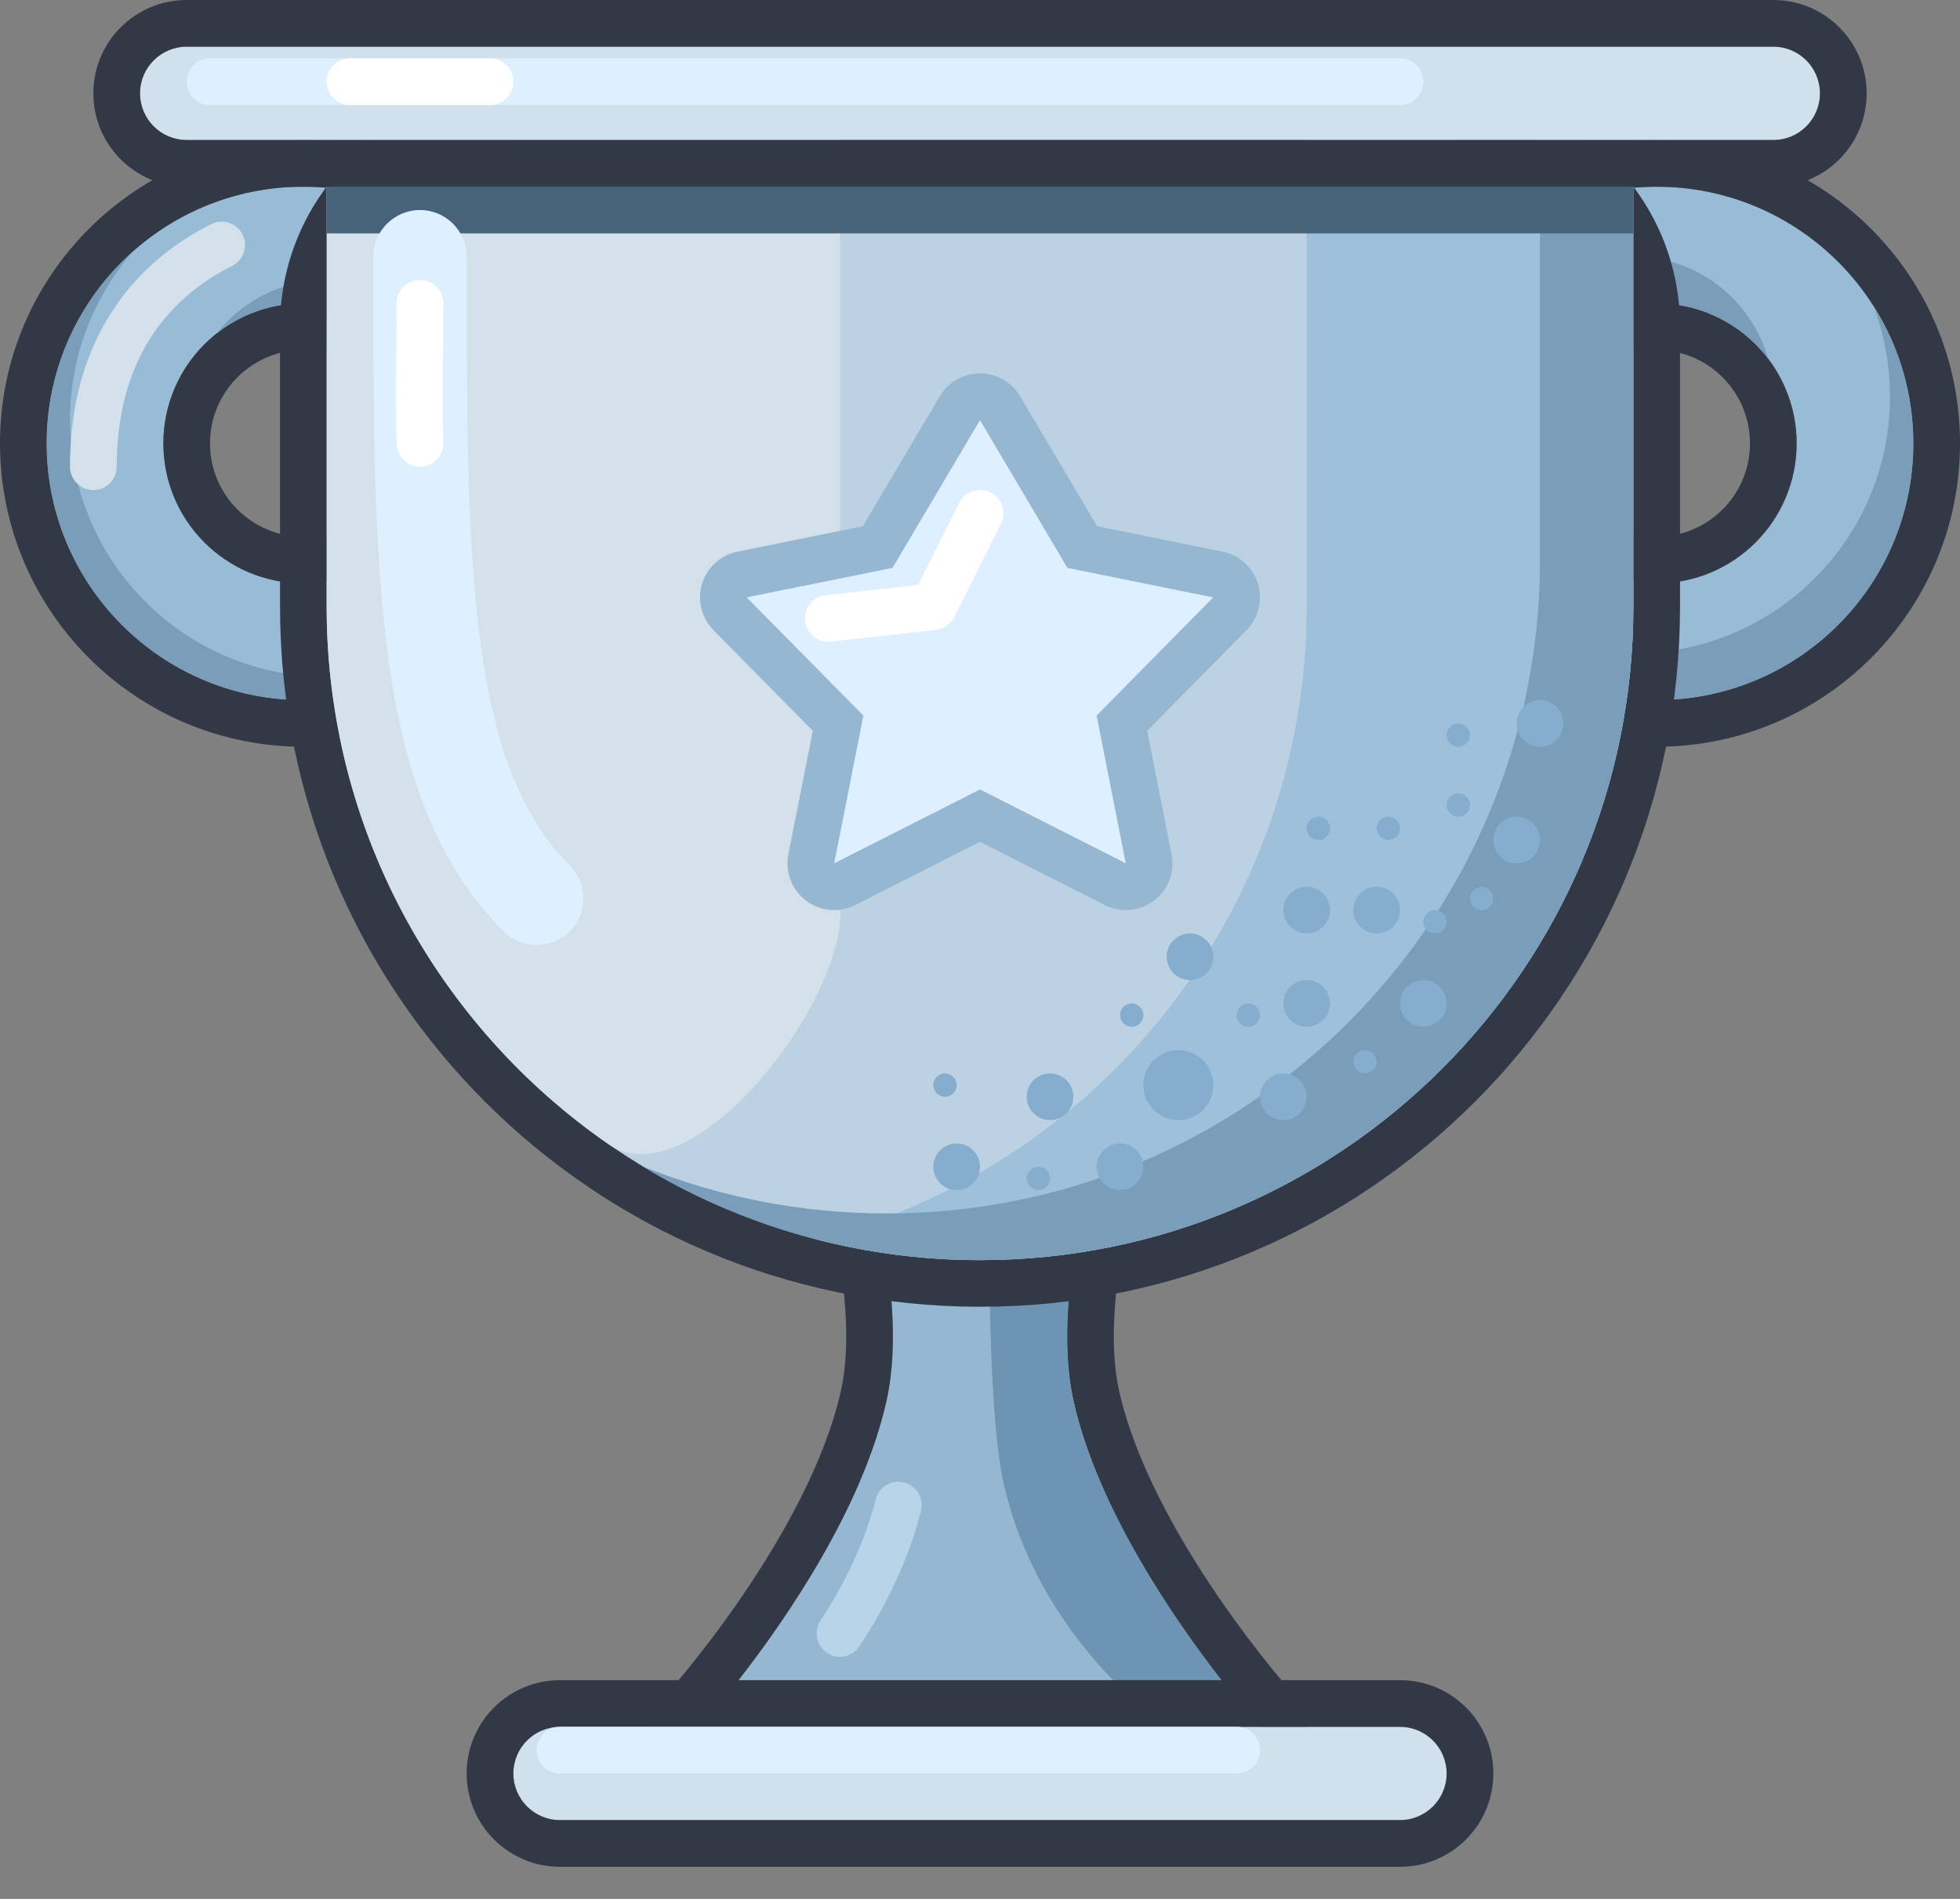 <svg viewBox="0 0 32 31" fill="none" xmlns="http://www.w3.org/2000/svg">
<rect x="0" y="0" width="32" height="31" fill="#808080" stroke="none"/>
<g clip-path="url(#clip0_818_5690)">
<path d="M14.331 19.723C14.104 18.638 14.891 17.524 16 17.524C17.108 17.524 17.896 18.638 17.669 19.723C17.457 20.741 17.318 21.927 17.524 22.857C18.101 25.464 20.571 28.191 20.571 28.191H11.428C11.428 28.191 13.899 25.464 14.476 22.857C14.682 21.927 14.543 20.741 14.331 19.723Z" fill="#95B7D1"/>
<path fill-rule="evenodd" clip-rule="evenodd" d="M21.268 28.499C21.146 28.775 20.873 28.952 20.572 28.952H11.429C11.127 28.952 10.854 28.775 10.732 28.499C10.61 28.224 10.662 27.902 10.864 27.679L11.429 28.191H20.572C20.572 28.191 20.312 27.904 19.942 27.429C19.169 26.436 17.914 24.619 17.524 22.857C17.318 21.927 17.457 20.741 17.669 19.723C17.896 18.638 17.109 17.524 16 17.524C14.892 17.524 14.104 18.638 14.331 19.723C14.543 20.741 14.682 21.927 14.476 22.857C14.086 24.619 12.831 26.436 12.058 27.429C11.688 27.904 11.429 28.191 11.429 28.191M10.864 27.679L10.868 27.674L10.886 27.654C10.902 27.636 10.927 27.608 10.959 27.571C11.023 27.496 11.117 27.385 11.232 27.244C11.463 26.959 11.777 26.554 12.107 26.071C12.78 25.088 13.476 23.852 13.732 22.692C13.902 21.929 13.793 20.876 13.585 19.878C13.274 18.391 14.338 16.762 16 16.762C17.662 16.762 18.726 18.391 18.415 19.878C18.207 20.876 18.099 21.929 18.268 22.692C18.525 23.852 19.22 25.088 19.893 26.071C20.224 26.554 20.537 26.959 20.768 27.244C20.883 27.385 20.977 27.496 21.041 27.571C21.073 27.608 21.098 27.636 21.114 27.654L21.132 27.674L21.136 27.679C21.338 27.902 21.39 28.224 21.268 28.499" fill="#333847"/>
<path fill-rule="evenodd" clip-rule="evenodd" d="M19.048 28.191H20.571C20.571 28.191 18.101 25.464 17.524 22.857C17.318 21.927 17.457 20.741 17.669 19.723C17.896 18.638 17.108 17.524 16 17.524C15.749 17.524 15.515 17.581 15.305 17.681C15.864 17.947 16.146 18.57 16.146 19.723C16.146 21.174 16.175 23.261 16.381 24.191C16.958 26.797 19.048 28.191 19.048 28.191Z" fill="#6D94B3"/>
<path fill-rule="evenodd" clip-rule="evenodd" d="M14.759 24.202C14.963 24.253 15.087 24.46 15.036 24.664C14.833 25.478 14.43 26.279 14.031 26.878C13.915 27.053 13.678 27.1 13.503 26.984C13.328 26.867 13.281 26.631 13.397 26.455C13.76 25.911 14.12 25.189 14.297 24.479C14.348 24.275 14.555 24.151 14.759 24.202Z" fill="#B8D4E9"/>
<path fill-rule="evenodd" clip-rule="evenodd" d="M27.048 11.429C29.362 11.429 31.238 9.552 31.238 7.238C31.238 4.924 29.362 3.048 27.048 3.048C24.733 3.048 22.857 4.924 22.857 7.238C22.857 9.552 24.733 11.429 27.048 11.429ZM27.048 9.524C28.31 9.524 29.333 8.5 29.333 7.238C29.333 5.976 28.31 4.952 27.048 4.952C25.785 4.952 24.762 5.976 24.762 7.238C24.762 8.5 25.785 9.524 27.048 9.524Z" fill="#99BCD6"/>
<path fill-rule="evenodd" clip-rule="evenodd" d="M32 7.238C32 9.973 29.783 12.191 27.048 12.191C24.312 12.191 22.095 9.973 22.095 7.238C22.095 4.503 24.312 2.286 27.048 2.286C29.783 2.286 32 4.503 32 7.238ZM27.048 8.762C27.889 8.762 28.571 8.08 28.571 7.238C28.571 6.397 27.889 5.714 27.048 5.714C26.206 5.714 25.524 6.397 25.524 7.238C25.524 8.08 26.206 8.762 27.048 8.762ZM31.238 7.238C31.238 9.552 29.362 11.429 27.048 11.429C24.733 11.429 22.857 9.552 22.857 7.238C22.857 4.924 24.733 3.048 27.048 3.048C29.362 3.048 31.238 4.924 31.238 7.238ZM29.333 7.238C29.333 8.501 28.31 9.524 27.048 9.524C25.785 9.524 24.762 8.501 24.762 7.238C24.762 5.976 25.785 4.952 27.048 4.952C28.31 4.952 29.333 5.976 29.333 7.238Z" fill="#333847"/>
<path fill-rule="evenodd" clip-rule="evenodd" d="M30.857 6.476C30.857 8.79 28.981 10.667 26.667 10.667C25.177 10.667 23.87 9.89 23.127 8.719C23.725 10.303 25.255 11.428 27.048 11.428C29.362 11.428 31.238 9.552 31.238 7.238C31.238 6.413 31 5.644 30.588 4.995C30.762 5.456 30.857 5.955 30.857 6.476ZM24.848 7.86C24.792 7.663 24.762 7.454 24.762 7.238C24.762 5.976 25.785 4.952 27.048 4.952C27.79 4.952 28.449 5.306 28.867 5.854C28.596 4.894 27.713 4.19 26.667 4.19C25.404 4.19 24.381 5.214 24.381 6.476C24.381 6.997 24.555 7.476 24.848 7.86Z" fill="#7A9DB9"/>
<path fill-rule="evenodd" clip-rule="evenodd" d="M4.952 11.429C7.267 11.429 9.143 9.552 9.143 7.238C9.143 4.924 7.267 3.048 4.952 3.048C2.638 3.048 0.762 4.924 0.762 7.238C0.762 9.552 2.638 11.429 4.952 11.429ZM4.952 9.524C6.215 9.524 7.238 8.5 7.238 7.238C7.238 5.976 6.215 4.952 4.952 4.952C3.69 4.952 2.667 5.976 2.667 7.238C2.667 8.5 3.69 9.524 4.952 9.524Z" fill="#99BCD6"/>
<path fill-rule="evenodd" clip-rule="evenodd" d="M9.905 7.238C9.905 9.973 7.688 12.191 4.952 12.191C2.217 12.191 0 9.973 0 7.238C0 4.503 2.217 2.286 4.952 2.286C7.688 2.286 9.905 4.503 9.905 7.238ZM4.952 8.762C5.794 8.762 6.476 8.08 6.476 7.238C6.476 6.397 5.794 5.714 4.952 5.714C4.111 5.714 3.429 6.397 3.429 7.238C3.429 8.08 4.111 8.762 4.952 8.762ZM9.143 7.238C9.143 9.552 7.267 11.429 4.952 11.429C2.638 11.429 0.762 9.552 0.762 7.238C0.762 4.924 2.638 3.048 4.952 3.048C7.267 3.048 9.143 4.924 9.143 7.238ZM7.238 7.238C7.238 8.501 6.215 9.524 4.952 9.524C3.69 9.524 2.667 8.501 2.667 7.238C2.667 5.976 3.69 4.952 4.952 4.952C6.215 4.952 7.238 5.976 7.238 7.238Z" fill="#333847"/>
<path fill-rule="evenodd" clip-rule="evenodd" d="M8.1 10.005C7.362 10.654 6.394 11.048 5.333 11.048C3.019 11.048 1.143 9.171 1.143 6.857C1.143 5.797 1.537 4.829 2.186 4.091C1.313 4.859 0.762 5.984 0.762 7.238C0.762 9.552 2.638 11.429 4.952 11.429C6.207 11.429 7.332 10.878 8.1 10.005ZM3.538 5.443C3.927 5.136 4.418 4.952 4.952 4.952C6.215 4.952 7.238 5.976 7.238 7.238C7.238 7.772 7.055 8.264 6.748 8.653C7.279 8.234 7.619 7.585 7.619 6.857C7.619 5.595 6.596 4.571 5.333 4.571C4.605 4.571 3.956 4.912 3.538 5.443Z" fill="#7A9DB9"/>
<path d="M5.333 5.333C5.333 3.65 6.698 2.286 8.381 2.286H23.619C25.302 2.286 26.667 3.65 26.667 5.333V9.905C26.667 15.796 21.891 20.572 16 20.572C10.109 20.572 5.333 15.796 5.333 9.905V5.333Z" fill="#BCD2E3"/>
<path fill-rule="evenodd" clip-rule="evenodd" d="M8.381 1.524H23.619C25.723 1.524 27.429 3.229 27.429 5.333V9.905C27.429 16.217 22.312 21.333 16 21.333C9.688 21.333 4.572 16.217 4.572 9.905V5.333C4.572 3.229 6.277 1.524 8.381 1.524ZM8.381 2.286C6.698 2.286 5.333 3.65 5.333 5.333V9.905C5.333 15.796 10.109 20.571 16 20.571C21.891 20.571 26.667 15.796 26.667 9.905V5.333C26.667 3.65 25.302 2.286 23.619 2.286H8.381Z" fill="#333847"/>
<path fill-rule="evenodd" clip-rule="evenodd" d="M13.333 20.235C14.186 20.455 15.079 20.572 16 20.572C21.891 20.572 26.667 15.796 26.667 9.905V2.286H21.333V9.905C21.333 14.875 17.934 19.051 13.333 20.235Z" fill="#9EC0DB"/>
<path d="M5.333 2.286V9.905C5.333 13.541 7.153 16.753 9.932 18.678C11.253 19.594 13.763 16.453 13.721 14.846C13.716 14.659 13.714 14.472 13.714 14.286V2.286H5.333Z" fill="#D4E1EB"/>
<path fill-rule="evenodd" clip-rule="evenodd" d="M10.489 19.04C12.098 20.012 13.983 20.572 16 20.572C21.891 20.572 26.667 15.796 26.667 9.905V2.286H25.143V9.143C25.143 15.034 20.367 19.81 14.476 19.81C13.067 19.81 11.721 19.536 10.489 19.04Z" fill="#7A9DB9"/>
<path d="M26.667 2.286H5.333V3.81H26.667V2.286Z" fill="#46637A"/>
<path fill-rule="evenodd" clip-rule="evenodd" d="M6.857 3.429C7.278 3.429 7.619 3.77 7.619 4.19C7.619 6.781 7.621 8.864 7.85 10.54C8.079 12.208 8.519 13.347 9.301 14.128C9.598 14.425 9.598 14.908 9.301 15.205C9.003 15.503 8.521 15.503 8.223 15.205C7.1 14.082 6.588 12.554 6.34 10.746C6.095 8.957 6.095 6.771 6.095 4.239L6.095 4.19C6.095 3.77 6.436 3.429 6.857 3.429Z" fill="#DEF0FF"/>
<path fill-rule="evenodd" clip-rule="evenodd" d="M6.857 4.571C7.068 4.571 7.238 4.742 7.238 4.952C7.238 5.453 7.234 5.751 7.23 5.993C7.225 6.361 7.222 6.6 7.238 7.228C7.243 7.439 7.077 7.614 6.867 7.619C6.657 7.624 6.482 7.458 6.476 7.248C6.46 6.608 6.463 6.349 6.469 5.966C6.472 5.722 6.476 5.428 6.476 4.952C6.476 4.742 6.647 4.571 6.857 4.571Z" fill="white"/>
<path d="M8.381 28.952C8.381 28.532 8.722 28.19 9.143 28.19H22.857C23.278 28.19 23.619 28.532 23.619 28.952C23.619 29.373 23.278 29.714 22.857 29.714H9.143C8.722 29.714 8.381 29.373 8.381 28.952Z" fill="#D0E0EC"/>
<path fill-rule="evenodd" clip-rule="evenodd" d="M9.143 27.429H22.857C23.699 27.429 24.381 28.111 24.381 28.952C24.381 29.794 23.699 30.476 22.857 30.476H9.143C8.301 30.476 7.619 29.794 7.619 28.952C7.619 28.111 8.301 27.429 9.143 27.429ZM9.143 28.191C8.722 28.191 8.381 28.532 8.381 28.952C8.381 29.373 8.722 29.714 9.143 29.714H22.857C23.278 29.714 23.619 29.373 23.619 28.952C23.619 28.532 23.278 28.191 22.857 28.191H9.143Z" fill="#333847"/>
<path d="M2.286 1.524C2.286 1.103 2.627 0.762 3.048 0.762H28.952C29.373 0.762 29.714 1.103 29.714 1.524C29.714 1.945 29.373 2.286 28.952 2.286H3.048C2.627 2.286 2.286 1.945 2.286 1.524Z" fill="#D0E0EC"/>
<path fill-rule="evenodd" clip-rule="evenodd" d="M3.048 0H28.953C29.794 0 30.476 0.682 30.476 1.524C30.476 2.365 29.794 3.048 28.953 3.048H3.048C2.206 3.048 1.524 2.365 1.524 1.524C1.524 0.682 2.206 0 3.048 0ZM3.048 0.762C2.627 0.762 2.286 1.103 2.286 1.524C2.286 1.945 2.627 2.286 3.048 2.286H28.953C29.373 2.286 29.714 1.945 29.714 1.524C29.714 1.103 29.373 0.762 28.953 0.762H3.048Z" fill="#333847"/>
<path fill-rule="evenodd" clip-rule="evenodd" d="M3.048 1.333C3.048 1.123 3.218 0.952 3.429 0.952H22.857C23.067 0.952 23.238 1.123 23.238 1.333C23.238 1.544 23.067 1.714 22.857 1.714H3.429C3.218 1.714 3.048 1.544 3.048 1.333Z" fill="#DEF0FF"/>
<path fill-rule="evenodd" clip-rule="evenodd" d="M8.762 28.571C8.762 28.361 8.933 28.19 9.143 28.19H20.191C20.401 28.19 20.572 28.361 20.572 28.571C20.572 28.782 20.401 28.952 20.191 28.952H9.143C8.933 28.952 8.762 28.782 8.762 28.571Z" fill="#DEF0FF"/>
<path fill-rule="evenodd" clip-rule="evenodd" d="M5.333 1.333C5.333 1.123 5.504 0.952 5.714 0.952H8C8.21 0.952 8.381 1.123 8.381 1.333C8.381 1.544 8.21 1.714 8 1.714H5.714C5.504 1.714 5.333 1.544 5.333 1.333Z" fill="white"/>
<path d="M19.809 17.714C19.809 18.03 19.553 18.286 19.238 18.286C18.922 18.286 18.666 18.03 18.666 17.714C18.666 17.399 18.922 17.143 19.238 17.143C19.553 17.143 19.809 17.399 19.809 17.714Z" fill="#84ADCE"/>
<path d="M21.714 16.381C21.714 16.591 21.544 16.762 21.333 16.762C21.123 16.762 20.952 16.591 20.952 16.381C20.952 16.171 21.123 16 21.333 16C21.544 16 21.714 16.171 21.714 16.381Z" fill="#84ADCE"/>
<path d="M18.667 19.048C18.667 19.258 18.496 19.428 18.286 19.428C18.075 19.428 17.905 19.258 17.905 19.048C17.905 18.837 18.075 18.667 18.286 18.667C18.496 18.667 18.667 18.837 18.667 19.048Z" fill="#84ADCE"/>
<path d="M17.524 17.905C17.524 18.115 17.353 18.286 17.143 18.286C16.933 18.286 16.762 18.115 16.762 17.905C16.762 17.694 16.933 17.524 17.143 17.524C17.353 17.524 17.524 17.694 17.524 17.905Z" fill="#84ADCE"/>
<path d="M16 19.048C16 19.258 15.829 19.428 15.619 19.428C15.409 19.428 15.238 19.258 15.238 19.048C15.238 18.837 15.409 18.667 15.619 18.667C15.829 18.667 16 18.837 16 19.048Z" fill="#84ADCE"/>
<path d="M25.143 13.714C25.143 13.925 24.972 14.095 24.762 14.095C24.551 14.095 24.381 13.925 24.381 13.714C24.381 13.504 24.551 13.333 24.762 13.333C24.972 13.333 25.143 13.504 25.143 13.714Z" fill="#84ADCE"/>
<path d="M21.714 14.857C21.714 15.068 21.544 15.238 21.333 15.238C21.123 15.238 20.952 15.068 20.952 14.857C20.952 14.647 21.123 14.476 21.333 14.476C21.544 14.476 21.714 14.647 21.714 14.857Z" fill="#84ADCE"/>
<path d="M25.524 11.809C25.524 12.02 25.353 12.191 25.143 12.191C24.933 12.191 24.762 12.02 24.762 11.809C24.762 11.599 24.933 11.429 25.143 11.429C25.353 11.429 25.524 11.599 25.524 11.809Z" fill="#84ADCE"/>
<path d="M19.809 15.619C19.809 15.829 19.639 16 19.429 16C19.218 16 19.048 15.829 19.048 15.619C19.048 15.409 19.218 15.238 19.429 15.238C19.639 15.238 19.809 15.409 19.809 15.619Z" fill="#84ADCE"/>
<path d="M21.333 17.905C21.333 18.115 21.163 18.286 20.952 18.286C20.742 18.286 20.571 18.115 20.571 17.905C20.571 17.694 20.742 17.524 20.952 17.524C21.163 17.524 21.333 17.694 21.333 17.905Z" fill="#84ADCE"/>
<path d="M23.619 16.381C23.619 16.591 23.448 16.762 23.238 16.762C23.028 16.762 22.857 16.591 22.857 16.381C22.857 16.171 23.028 16 23.238 16C23.448 16 23.619 16.171 23.619 16.381Z" fill="#84ADCE"/>
<path d="M22.857 14.857C22.857 15.068 22.687 15.238 22.476 15.238C22.266 15.238 22.095 15.068 22.095 14.857C22.095 14.647 22.266 14.476 22.476 14.476C22.687 14.476 22.857 14.647 22.857 14.857Z" fill="#84ADCE"/>
<path d="M24.381 14.667C24.381 14.772 24.296 14.857 24.191 14.857C24.085 14.857 24 14.772 24 14.667C24 14.562 24.085 14.476 24.191 14.476C24.296 14.476 24.381 14.562 24.381 14.667Z" fill="#84ADCE"/>
<path d="M24 13.143C24 13.248 23.915 13.333 23.809 13.333C23.704 13.333 23.619 13.248 23.619 13.143C23.619 13.038 23.704 12.952 23.809 12.952C23.915 12.952 24 13.038 24 13.143Z" fill="#84ADCE"/>
<path d="M22.857 13.524C22.857 13.629 22.772 13.714 22.667 13.714C22.561 13.714 22.476 13.629 22.476 13.524C22.476 13.419 22.561 13.333 22.667 13.333C22.772 13.333 22.857 13.419 22.857 13.524Z" fill="#84ADCE"/>
<path d="M24 12C24 12.105 23.915 12.191 23.809 12.191C23.704 12.191 23.619 12.105 23.619 12C23.619 11.895 23.704 11.81 23.809 11.81C23.915 11.81 24 11.895 24 12Z" fill="#84ADCE"/>
<path d="M21.714 13.524C21.714 13.629 21.629 13.714 21.524 13.714C21.419 13.714 21.333 13.629 21.333 13.524C21.333 13.419 21.419 13.333 21.524 13.333C21.629 13.333 21.714 13.419 21.714 13.524Z" fill="#84ADCE"/>
<path d="M15.619 17.714C15.619 17.82 15.534 17.905 15.428 17.905C15.323 17.905 15.238 17.82 15.238 17.714C15.238 17.609 15.323 17.524 15.428 17.524C15.534 17.524 15.619 17.609 15.619 17.714Z" fill="#84ADCE"/>
<path d="M23.619 15.048C23.619 15.153 23.534 15.238 23.428 15.238C23.323 15.238 23.238 15.153 23.238 15.048C23.238 14.943 23.323 14.857 23.428 14.857C23.534 14.857 23.619 14.943 23.619 15.048Z" fill="#84ADCE"/>
<path d="M22.476 17.333C22.476 17.439 22.391 17.524 22.286 17.524C22.18 17.524 22.095 17.439 22.095 17.333C22.095 17.228 22.18 17.143 22.286 17.143C22.391 17.143 22.476 17.228 22.476 17.333Z" fill="#84ADCE"/>
<path d="M20.571 16.572C20.571 16.677 20.486 16.762 20.381 16.762C20.276 16.762 20.19 16.677 20.19 16.572C20.19 16.466 20.276 16.381 20.381 16.381C20.486 16.381 20.571 16.466 20.571 16.572Z" fill="#84ADCE"/>
<path d="M18.667 16.572C18.667 16.677 18.581 16.762 18.476 16.762C18.371 16.762 18.286 16.677 18.286 16.572C18.286 16.466 18.371 16.381 18.476 16.381C18.581 16.381 18.667 16.466 18.667 16.572Z" fill="#84ADCE"/>
<path d="M17.143 19.238C17.143 19.343 17.058 19.429 16.952 19.429C16.847 19.429 16.762 19.343 16.762 19.238C16.762 19.133 16.847 19.048 16.952 19.048C17.058 19.048 17.143 19.133 17.143 19.238Z" fill="#84ADCE"/>
<path fill-rule="evenodd" clip-rule="evenodd" d="M3.96 3.83C4.054 4.018 3.978 4.247 3.789 4.341C3.441 4.515 2.972 4.815 2.59 5.324C2.213 5.828 1.905 6.556 1.905 7.619C1.905 7.83 1.734 8 1.524 8C1.313 8 1.143 7.83 1.143 7.619C1.143 6.396 1.502 5.506 1.981 4.867C2.456 4.233 3.035 3.866 3.449 3.659C3.637 3.565 3.866 3.642 3.96 3.83Z" fill="#D4E1EB"/>
<path d="M12.19 9.752L14.571 9.27L15.286 8.064L16 6.857L17.428 9.27L19.809 9.752L17.905 11.683L18.381 14.095L16 12.889L13.619 14.095L14.095 11.683L12.19 9.752Z" fill="#DEF0FF"/>
<path fill-rule="evenodd" clip-rule="evenodd" d="M14.571 9.27L16 6.857L17.428 9.27L19.809 9.752L17.905 11.682L18.381 14.095L16 12.889L13.619 14.095L14.095 11.682L12.19 9.752L14.571 9.27ZM13.27 11.931L11.648 10.287C11.452 10.088 11.38 9.798 11.462 9.53C11.543 9.263 11.765 9.061 12.039 9.006L14.088 8.59L15.344 6.469C15.482 6.237 15.731 6.095 16 6.095C16.269 6.095 16.518 6.237 16.655 6.469L17.912 8.59L19.961 9.006C20.235 9.061 20.457 9.263 20.538 9.53C20.62 9.798 20.548 10.088 20.352 10.287L18.73 11.931L19.128 13.948C19.185 14.234 19.073 14.527 18.841 14.703C18.609 14.879 18.296 14.907 18.037 14.775L16 13.743L13.963 14.775C13.703 14.907 13.391 14.879 13.159 14.703C12.927 14.527 12.815 14.234 12.871 13.948L13.27 11.931Z" fill="#95B7D1"/>
<path fill-rule="evenodd" clip-rule="evenodd" d="M16.17 8.04C16.358 8.134 16.435 8.363 16.341 8.551L15.579 10.075C15.521 10.191 15.409 10.269 15.28 10.283L13.566 10.474C13.357 10.497 13.168 10.346 13.145 10.137C13.122 9.928 13.273 9.74 13.482 9.717L14.99 9.549L15.659 8.211C15.753 8.022 15.982 7.946 16.17 8.04Z" fill="white"/>
</g>
<defs>
<clipPath id="clip0_818_5690">
<rect width="32" height="30.476" fill="white"/>
</clipPath>
</defs>
</svg>
